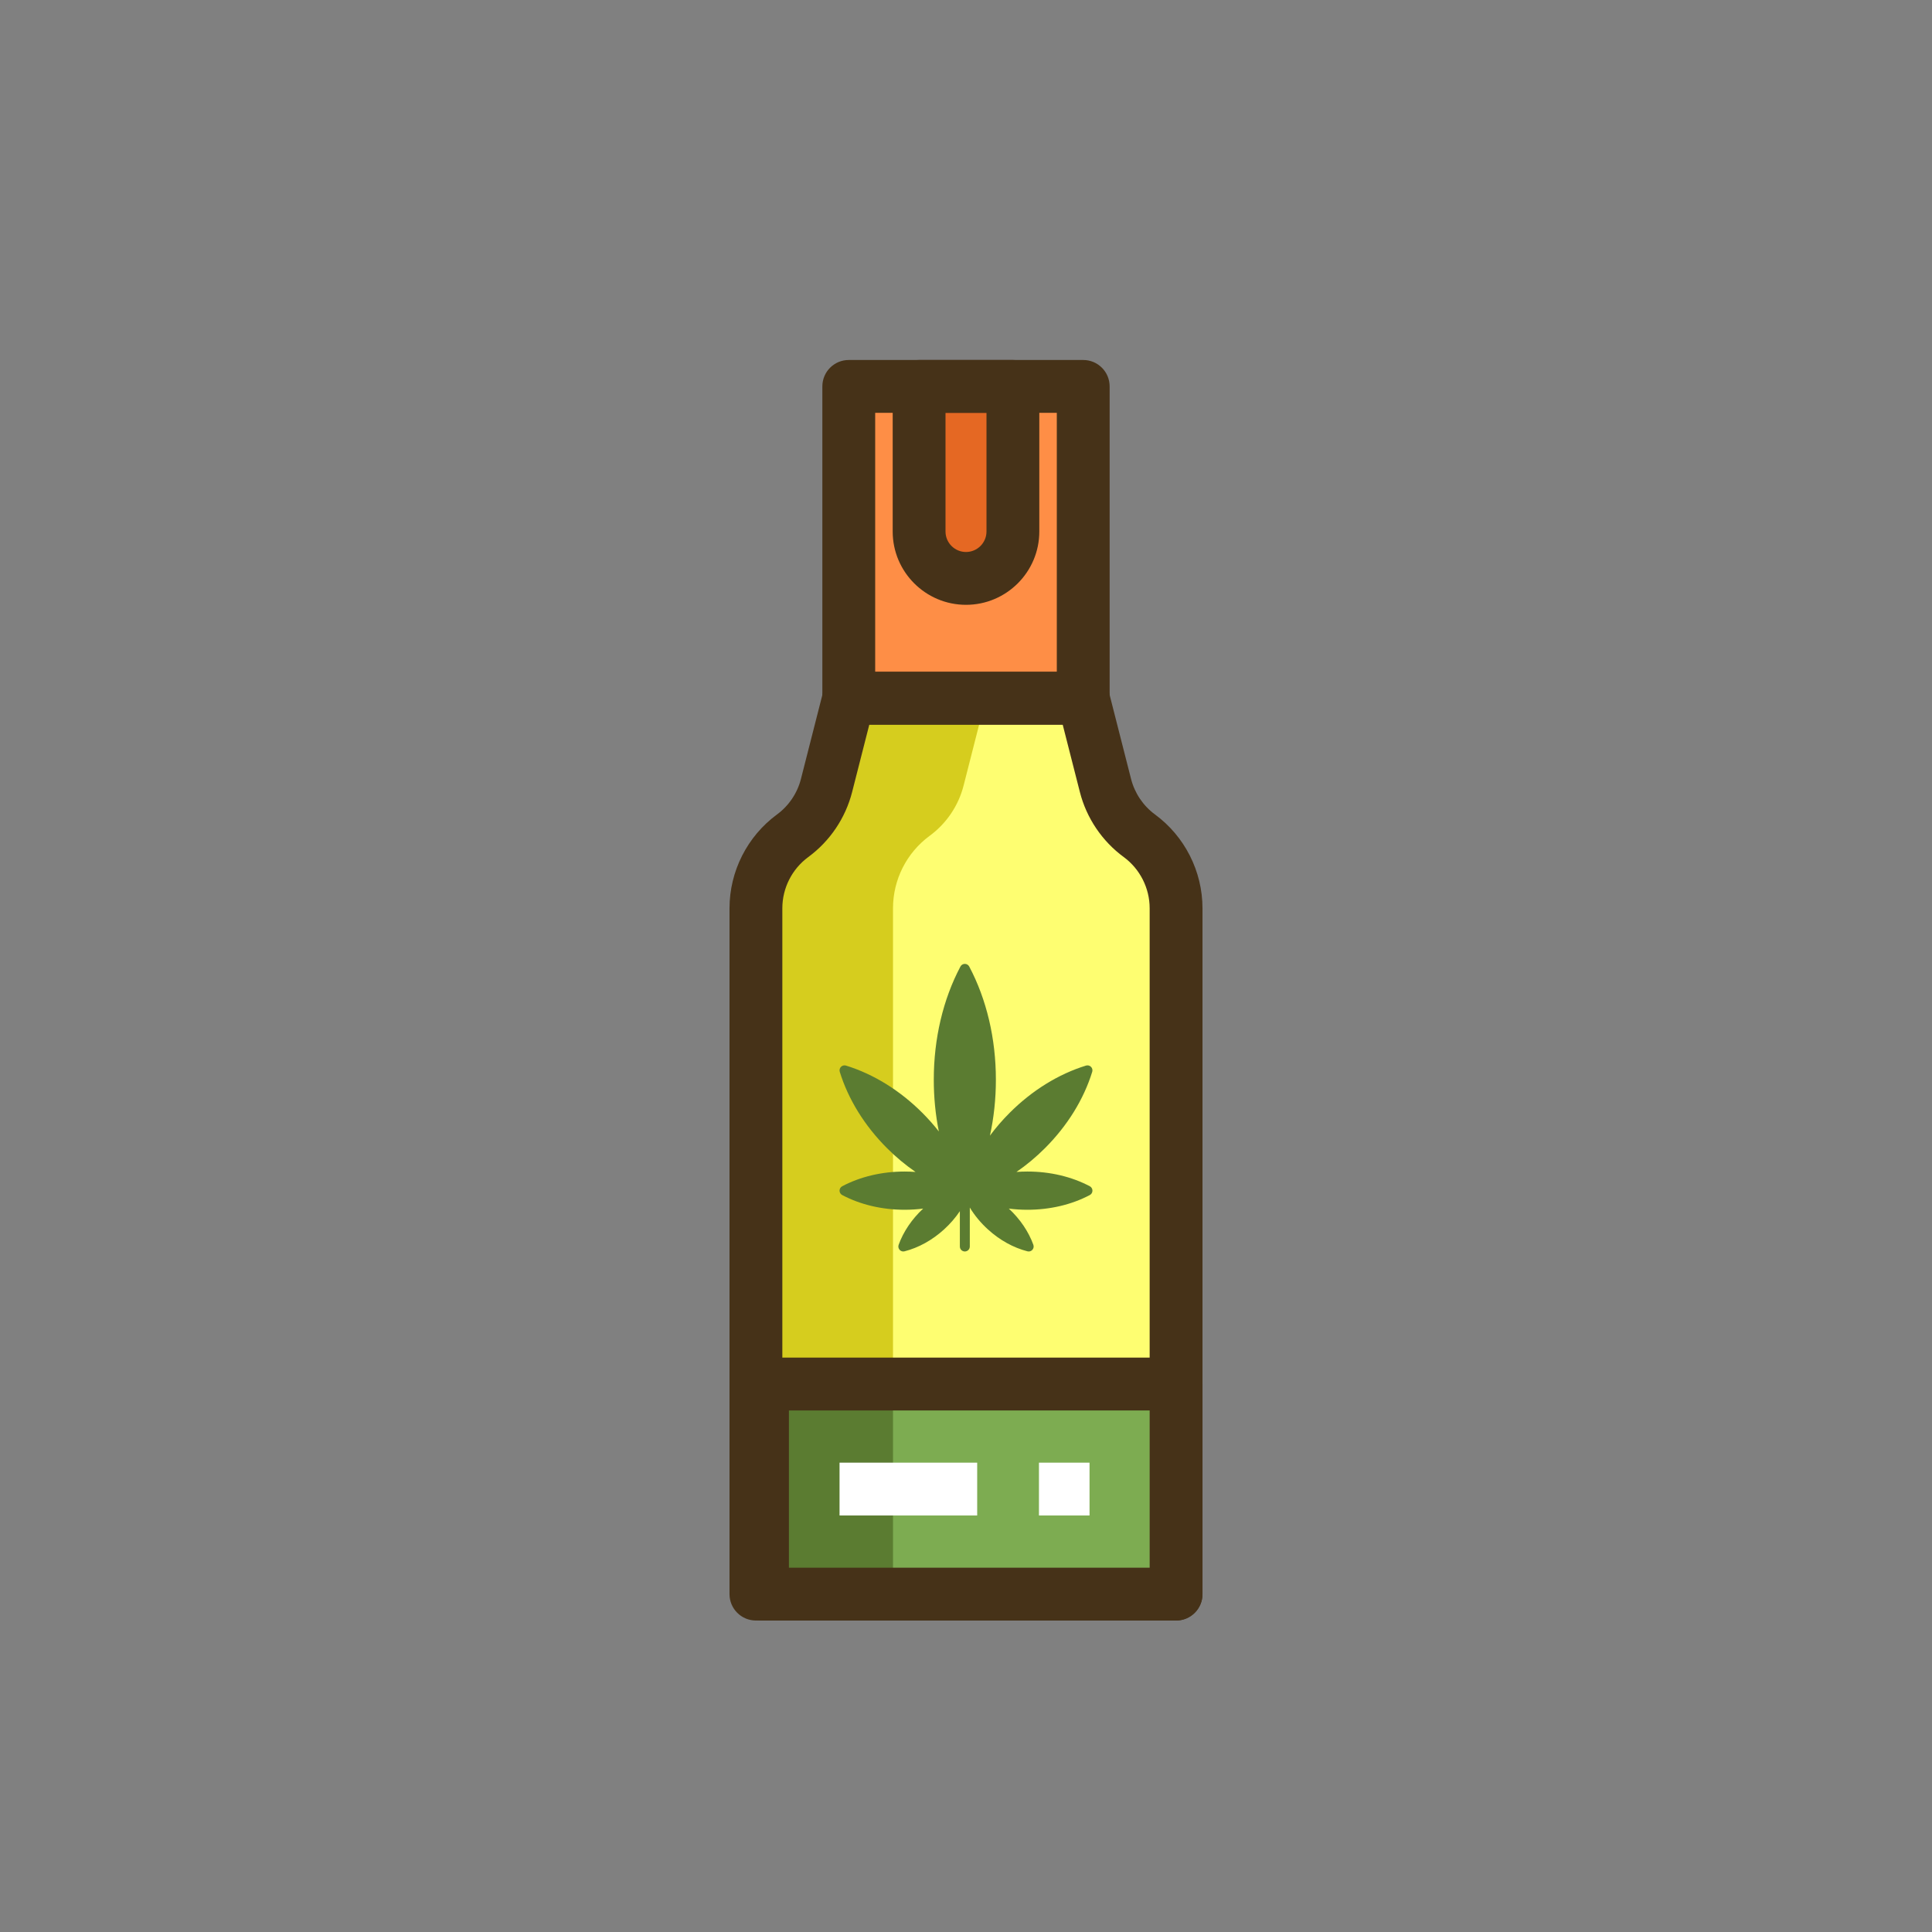 <?xml version="1.0" encoding="utf-8"?>
<!-- Generator: Adobe Illustrator 21.1.0, SVG Export Plug-In . SVG Version: 6.00 Build 0)  -->
<svg version="1.1" id="Layer_1" xmlns="http://www.w3.org/2000/svg" xmlns:xlink="http://www.w3.org/1999/xlink" x="0px" y="0px"
	 viewBox="0 0 512 512" style="enable-background:new 0 0 512 512;" xml:space="preserve">
<rect x="0" y="0" width="512" height="512" fill="#808080" stroke="none"/>
<style type="text/css">
	.st0{fill:#D6CD1E;}
	.st1{fill:#E56823;}
	.st2{fill:#FE8E46;}
	.st3{fill:#FEFE71;}
	.st4{fill:#463218;}
	.st5{fill:#7DAC51;}
	.st6{fill:#5B7C31;}
	.st7{fill:#FFFFFF;}
</style>
<g>
	<g>
		<g>
			<rect x="224.933" y="102.4" class="st2" width="62.133" height="82.638"/>
		</g>
	</g>
	<g>
		<g>
			<path class="st1" d="M243.571,102.4v38.455c0,6.864,5.565,12.429,12.429,12.429c6.864,0,12.429-5.565,12.429-12.429V102.4
				H243.571z"/>
		</g>
	</g>
	<g>
		<g>
			<path class="st3" d="M301.947,221.488L301.947,221.488c-4.448-3.267-7.624-7.976-8.987-13.323l-5.894-23.126h-62.133
				l-5.894,23.126c-1.363,5.347-4.539,10.056-8.987,13.323v0c-6.114,4.49-9.725,11.623-9.725,19.209v181.759h111.345V240.697
				C311.672,233.111,308.061,225.978,301.947,221.488z"/>
		</g>
	</g>
	<g>
		<g>
			<path class="st0" d="M224.933,185.039l-5.894,23.126c-1.363,5.348-4.539,10.056-8.987,13.323v0
				c-6.114,4.49-9.725,11.623-9.725,19.209v181.759h36.328V240.697c0-7.586,3.611-14.719,9.725-19.209v0
				c4.448-3.267,7.624-7.975,8.987-13.323l5.894-23.126H224.933z"/>
		</g>
	</g>
	<g>
		<g>
			<g>
				<g>
					<path class="st4" d="M287.066,95.4h-62.133c-3.866,0-7,3.134-7,7v82.639c0,3.866,3.134,7,7,7h62.133c3.866,0,7-3.134,7-7V102.4
						C294.066,98.534,290.933,95.4,287.066,95.4z M280.066,178.039h-48.133V109.4h48.133V178.039z"/>
				</g>
			</g>
		</g>
	</g>
	<g>
		<g>
			<g>
				<g>
					<path class="st4" d="M268.429,95.4h-24.858c-3.866,0-7,3.134-7,7v38.455c0,10.713,8.716,19.429,19.429,19.429
						s19.429-8.716,19.429-19.429V102.4C275.429,98.534,272.295,95.4,268.429,95.4z M261.429,140.855
						c0,2.994-2.436,5.429-5.429,5.429s-5.429-2.436-5.429-5.429V109.4h10.858V140.855z"/>
				</g>
			</g>
		</g>
	</g>
	<g>
		<g>
			<g>
				<g>
					<path class="st4" d="M306.091,215.846c-3.133-2.301-5.387-5.643-6.347-9.41l-5.894-23.126
						c-0.791-3.101-3.583-5.271-6.783-5.271h-62.133c-3.2,0-5.993,2.17-6.783,5.271l-5.894,23.126
						c-0.96,3.767-3.214,7.109-6.348,9.41c-7.878,5.787-12.581,15.077-12.581,24.851v181.759c0,3.866,3.134,7,7,7h111.345
						c3.866,0,7-3.134,7-7V240.697C318.672,230.923,313.969,221.633,306.091,215.846z M304.672,415.456h-97.345V240.697
						c0-5.336,2.568-10.408,6.869-13.567c5.739-4.215,9.868-10.336,11.626-17.236l4.551-17.855h51.253l4.551,17.854
						c1.758,6.9,5.887,13.021,11.626,17.236c4.301,3.159,6.869,8.231,6.869,13.568V415.456z"/>
				</g>
			</g>
		</g>
	</g>
	<g>
		<g>
			<rect x="202.07" y="366.783" class="st5" width="109.602" height="55.672"/>
		</g>
	</g>
	<g>
		<g>
			<rect x="202.07" y="366.783" class="st6" width="34.586" height="55.672"/>
		</g>
	</g>
	<g>
		<g>
			<g>
				<g>
					<path class="st4" d="M311.672,359.783H202.07c-3.866,0-7,3.134-7,7v55.672c0,3.866,3.134,7,7,7h109.603c3.866,0,7-3.134,7-7
						v-55.672C318.672,362.917,315.539,359.783,311.672,359.783z M304.672,415.456H209.07v-41.672h95.603V415.456z"/>
				</g>
			</g>
		</g>
	</g>
	<g>
		<g>
			<path class="st6" d="M288.809,314.369c-4.828-2.552-10.554-3.901-16.558-3.901c-0.968,0-1.927,0.039-2.877,0.108
				c2.655-1.826,5.19-3.937,7.557-6.304c5.942-5.942,10.272-12.939,12.521-20.234c0.144-0.467,0.018-0.975-0.327-1.32
				c-0.345-0.345-0.853-0.471-1.32-0.328c-7.295,2.25-14.292,6.579-20.234,12.521c-1.915,1.915-3.662,3.94-5.226,6.05
				c1.04-4.75,1.574-9.727,1.574-14.816c0-10.889-2.442-21.264-7.063-30.005c-0.228-0.432-0.677-0.702-1.165-0.702
				s-0.937,0.27-1.165,0.702c-4.62,8.74-7.063,19.116-7.063,30.005c0,4.692,0.455,9.288,1.34,13.7
				c-1.34-1.709-2.8-3.358-4.375-4.933c-5.942-5.942-12.939-10.272-20.234-12.521c-0.466-0.144-0.975-0.018-1.32,0.328
				c-0.345,0.345-0.471,0.853-0.327,1.32c2.25,7.295,6.579,14.292,12.521,20.234c2.367,2.367,4.903,4.478,7.558,6.304
				c-0.951-0.069-1.91-0.108-2.877-0.108c-6.005,0-11.73,1.349-16.558,3.901c-0.432,0.228-0.702,0.677-0.702,1.165
				s0.27,0.937,0.702,1.165c4.828,2.552,10.554,3.901,16.558,3.901c1.659,0,3.296-0.107,4.899-0.31
				c-2.985,2.782-5.23,6.092-6.499,9.596c-0.166,0.459-0.065,0.973,0.263,1.334c0.253,0.279,0.609,0.432,0.976,0.432
				c0.109,0,0.219-0.013,0.327-0.041c3.717-0.953,7.331-2.953,10.45-5.785c1.628-1.478,3.041-3.112,4.208-4.85v9.358
				c0,0.728,0.59,1.318,1.318,1.318s1.318-0.59,1.318-1.318v-10.324c1.272,2.099,2.9,4.067,4.826,5.816h0
				c3.119,2.832,6.733,4.832,10.45,5.785c0.108,0.028,0.218,0.041,0.327,0.041c0.367,0,0.723-0.153,0.976-0.432
				c0.328-0.362,0.43-0.875,0.263-1.334c-1.269-3.504-3.514-6.814-6.499-9.596c1.604,0.203,3.24,0.31,4.899,0.31
				c6.005,0,11.73-1.349,16.558-3.901c0.432-0.228,0.702-0.677,0.702-1.165S289.241,314.597,288.809,314.369z"/>
		</g>
	</g>
	<g>
		<g>
			<rect x="222.488" y="387.619" class="st7" width="36.476" height="14"/>
		</g>
	</g>
	<g>
		<g>
			<rect x="275.335" y="387.619" class="st7" width="13.403" height="14"/>
		</g>
	</g>
</g>
</svg>

